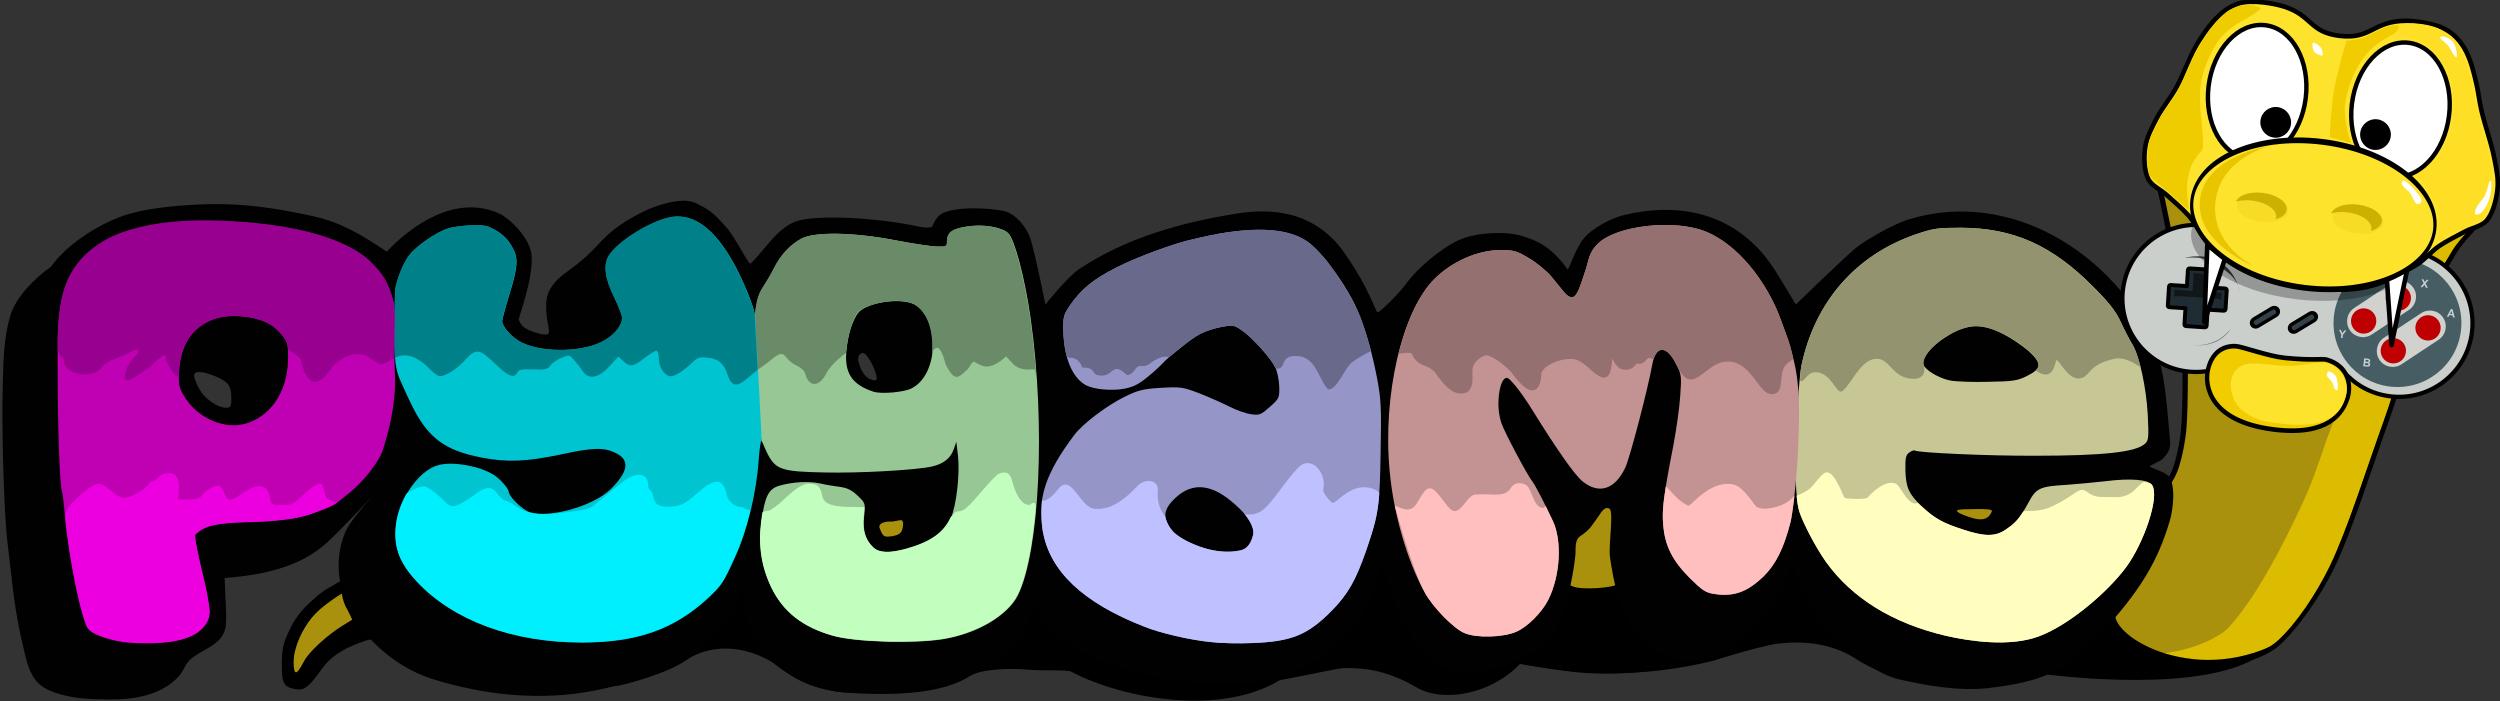 <?xml version="1.0" encoding="UTF-8" standalone="no"?><!DOCTYPE svg PUBLIC "-//W3C//DTD SVG 1.1//EN" "http://www.w3.org/Graphics/SVG/1.1/DTD/svg11.dtd"><svg width="100%" height="100%" viewBox="0 0 1561 438" version="1.1" xmlns="http://www.w3.org/2000/svg" xmlns:xlink="http://www.w3.org/1999/xlink" xml:space="preserve" xmlns:serif="http://www.serif.com/" style="fill-rule:evenodd;clip-rule:evenodd;stroke-linecap:round;stroke-linejoin:round;stroke-miterlimit:1.5;"><rect x="0" y="0" width="1561" height="438" fill="#333333" stroke="none"/>    <g id="Snake-Body" serif:id="Snake Body" transform="matrix(0.989,0.121,-0.121,0.989,25.537,-190.217)">        <g id="Body">            <g id="snakelower" transform="matrix(0.993,-0.122,0.122,0.993,-16.706,176.632)">                <path d="M1374.64,312.799C1375.33,311.045 1378.4,302.333 1380.01,287.953C1381.39,275.615 1381.41,226.919 1380.01,214.301C1377.84,194.69 1364.67,133.42 1364.67,133.42L1564.42,158.262C1564.42,158.262 1553.45,169.496 1549.82,175.64C1544.44,184.735 1535.01,199.562 1529.56,212.509C1522.16,230.101 1514.91,259.8 1506.62,282.608C1496.97,309.174 1484.05,350.309 1472.87,373.323C1464.41,390.746 1450.8,410.305 1439.54,420.694C1430.3,429.215 1416.07,432.354 1404.05,434.239C1392.03,436.125 1367.28,434.495 1297.95,411.627C1275.26,404.144 1156.81,412.65 1129.93,418.384C1104.3,423.852 1086.13,430.116 1085.02,430.391C1000.77,451.179 939.364,423.502 924.353,423.124C899.761,422.504 803.557,447.507 765.029,449.324C715.687,451.651 718.971,448.032 649.382,425.267C611.556,412.893 602.549,401.746 562.958,398.593C505.809,394.042 434.662,422.024 409.303,427.833C375.183,435.65 318.018,437.437 291.594,423.124C272.279,412.661 263.775,396.807 235.342,408.31C223.327,413.171 207.643,427.863 202.851,435.672C198.404,448.214 194.485,448.008 194.155,435.672C193.709,418.995 205.159,400.176 222.197,387.753C229.093,382.58 248.995,375.806 272.201,381.583C290.133,386.046 333.725,385.797 369.216,381.583C399.414,377.997 450.069,362.117 480.603,343.958C524.531,317.833 574.648,323.561 587.686,324.512C609.056,326.072 696.123,357.997 741.14,359.742C788.146,361.564 862.649,334.42 889.042,331.19C945.655,324.261 1029.17,337.055 1082.59,324.424C1131.2,312.928 1211.4,311.918 1256.7,311.354C1312.23,310.661 1359.2,351.86 1374.64,312.799Z" style="fill:rgb(170,145,13);stroke:black;stroke-width:3.33px;"/>            </g>            <g id="highlight" transform="matrix(0.993,-0.122,0.122,0.993,-16.866,176.651)">                <path d="M1510.95,184L1563.21,157.859C1563.21,157.859 1552.24,169.093 1548.6,175.237C1543.23,184.332 1533.8,199.159 1528.35,212.106C1520.95,229.698 1513.7,259.397 1505.41,282.205C1495.76,308.771 1482.84,349.906 1471.66,372.92C1463.19,390.343 1450.82,408.752 1439.56,419.141C1430.32,427.662 1419.55,428.858 1408.81,431.2C1392.47,434.763 1367.76,427.486 1367.76,427.486C1384.14,425.788 1402.45,418.117 1408.96,410.732C1420.21,397.974 1434.94,376.354 1455.94,330.804C1462.99,315.508 1468.48,296.03 1473.5,283.89C1482.98,260.942 1488.29,229.721 1496.15,211.513C1500.48,201.502 1510.95,184 1510.95,184Z" style="fill:rgb(220,188,0);"/>            </g>        </g>        <g id="lettershadow" transform="matrix(0.993,-0.122,0.122,0.993,-16.706,176.632)">            <path d="M1326.42,400.743C1329.05,398.387 1339.3,398.473 1339.3,398.473C1339.3,398.473 1338.79,398.944 1338.57,399.193C1327.4,411.945 1379.47,447.908 1434.6,423.177C1407.38,452.326 1317.48,443.688 1292.2,440.498C1291.96,440.629 1291.83,440.697 1291.83,440.697C1291.83,440.697 1230.6,448.111 1223.79,447.404C1213.91,446.38 1192.42,442.373 1175.18,431.173C1143.99,410.907 1105.59,425.351 1091.53,429.724C1088.36,430.709 1088.19,431.037 1085.66,431.62C1061.03,437.289 1021.27,443.719 988.114,437.551C981.558,436.331 968.589,434.906 964.259,433.952C945.767,453.496 915.478,458.044 899.784,448.801C869.752,431.112 848.938,436.774 822.109,439.998L822.353,439.85C819.972,440.672 817.828,441.415 817.722,441.49C780.915,467.595 716.046,456.211 682.921,438.555C680.867,437.46 664.023,438.076 658.423,437.551C643.019,436.107 626.294,437.159 619.545,441.49C603.473,451.804 575.614,453.876 544.744,451.891C515.287,449.997 504.247,438.176 499.669,435.037C478.426,420.471 455.908,421.571 441.592,431.62C430.38,439.49 403.401,446.943 398.407,447.404C372.45,449.803 335.937,453.769 307.983,447.404C270.921,438.966 245.409,419.075 245.266,418.951C243.945,417.804 242.551,418.5 237.358,420.419C226.61,424.315 219.087,429.42 214.385,435.869C205.653,448.094 202.966,450.244 197.592,449.438C189.8,448.094 188.591,445.945 188.725,433.316C188.859,423.644 189.397,421.091 193.561,412.224C198.129,402.283 204.63,396.647 206.727,394.76C207.102,394.422 207.727,393.832 208.071,393.55C208.694,393.04 211.698,389.923 216.131,387.102L226.296,381.196C226.296,381.196 238.504,374.179 245.266,373.987C287.506,372.785 292.164,421.927 479.738,373.987C538.707,358.916 602.479,384.162 662.147,382.173C728.179,379.972 835.355,367.42 879.244,367.11C895.271,366.997 950.235,364.662 997.359,385.424C1002.86,387.849 1023.42,386.386 1025.24,383.889C1051.54,347.845 1099.07,364.82 1136.62,366.397C1174.73,367.998 1210.64,376.888 1253.94,393.492C1261.92,396.551 1320.2,395.132 1326.42,400.743ZM195.98,431.973C195.642,419.349 204.309,405.104 217.206,395.7C222.426,391.785 226.296,389.506 226.296,389.506C226.296,389.506 226.691,391.788 226.879,392.476C227.837,395.99 228.088,396.372 229.566,399.193C231.044,401.88 232.827,405.87 232.827,405.87C232.827,405.87 229.432,407.925 225.804,410.209C217.878,415.18 205.865,425.612 202.563,431.973C197.921,440.913 196.23,441.311 195.98,431.973Z"/>        </g>    </g>    <g id="Pygame" transform="matrix(1.338,0,0,1.338,-9.911,-17.817)">        <g id="shadow" transform="matrix(0.744,0,0,0.744,-1.878,0.159)">            <path d="M446.083,428.557C430.438,439.977 404.513,447.031 385.555,450.803C351.903,457.5 316.842,453.812 284.266,443.755C247.716,432.472 212.785,391.558 228.887,351.837C231.507,345.376 240.746,334.75 246.128,328.88C248.565,326.295 250.1,324.653 250.1,324.653C250.1,324.653 248.483,326.311 246.128,328.88C239.045,336.391 224.342,351.853 217.49,358.1C200.114,373.944 175.999,378.478 153.392,380.25L154.064,396.64C154.263,401.47 154.678,406.366 153.922,411.14C152.136,422.427 138.526,425.078 131.625,431.528C128.573,434.38 127.439,438.839 124.611,441.915C113.624,453.865 96.498,456.522 81.115,456.424C66.874,456.289 59.754,455.618 51.962,453.603C46.401,452.136 40.315,450.122 36.147,445.824C31.991,441.538 29.818,435.015 28.452,429.42C24.337,412.566 21.857,399.252 19.988,381.997C19.182,374.608 17.839,363.726 17.167,357.815C15.017,341.29 13.405,286.612 14.211,259.743C14.639,244.553 14.578,230.507 18.976,215.615C22.267,204.471 33.585,192.606 44.445,184.989C54.989,170.03 76.974,156.546 93.867,151.741C107.756,147.79 126.516,146.3 140.745,145.801C163.456,145.004 184.623,147.945 208.52,153.207C227.058,157.289 239.278,165.107 255.091,175.509C271.818,157.713 299.746,139.337 326.196,151.9C332.107,154.721 344.306,166.382 345.781,176.852C347.723,190.637 337.579,217.29 337.848,218.096C338.788,220.514 339.605,224.204 350.897,226.992C360.008,229.241 356.116,225.091 355.25,214.275C354.509,205.018 355.838,201.36 358.859,197.006C363.937,189.687 369.162,188.536 380.349,178.386C390.813,168.891 392.987,162.07 415.798,150.513C421.992,147.375 439.298,140.849 448.332,144.837C459.294,149.676 462.5,154.214 467.956,160.176C473.779,166.54 482.097,184.137 483.269,183.019C492.676,174.054 499.472,161.148 511.69,156.566C523.378,152.267 561.397,153.879 588.669,159.791C594.013,160.949 597.004,160.125 597.004,160.125C597.004,160.125 599.104,154.76 601.97,152.536C609.175,146.942 632.466,147.834 642.542,150.118C649.528,151.864 656.595,160.148 658.932,167.851C662.447,179.441 668.202,208.692 668.202,208.692C668.202,208.692 681.904,191.473 689.294,186.525C718.519,166.958 753.049,157.345 787.391,151.759C805.119,148.876 835.741,147.23 856.15,176.852C872.254,200.226 874.356,211.445 876.528,213.617C877.161,214.25 889.37,202.67 894.976,194.989C901.579,185.94 916.135,173.65 926.95,168.523C936.947,163.783 951.535,163.283 959.864,164.224C966.411,164.925 974.159,167.718 979.824,171.01C987.188,175.289 994.552,184.583 995.522,186.525C996.347,188.176 999.704,175.344 1005.41,167.851C1010.97,160.55 1023.74,154.307 1031.19,152.536C1066.29,144.197 1100.45,151.412 1123.02,183.019C1127.25,188.93 1138.89,208.692 1138.89,208.692C1138.89,208.692 1165.01,183.286 1175.53,174.05C1182.12,168.269 1200.67,158.118 1209.12,155.481C1268.43,136.969 1328.89,170.649 1358.63,222.959C1370.14,243.212 1371.18,267.401 1373.26,289.896C1373.97,297.61 1374.55,299.828 1368.76,305.69C1367.38,307.088 1359.91,309.888 1360.87,310.456C1362.22,311.256 1370.29,313.789 1372.51,316.185C1377.62,321.709 1375.37,337.912 1373.56,344.025C1366.05,369.409 1355.27,388.28 1328.64,416.762C1307.42,439.455 1292.49,445.288 1260.26,449.212C1241.18,451.534 1219.01,447.344 1203.47,443.755C1190.04,440.656 1174.92,428.211 1164.71,418.961C1146.36,402.339 1137.05,372.74 1136.62,369.568C1129.29,404.691 1085.91,452.766 1046.77,422.797C1029.03,409.22 1024.03,379.93 1022.32,366.936C1021.29,359.069 1024.91,338.294 1021.92,336.708C1018.94,335.085 1016.75,339.218 1015.52,340.904C1011.09,346.971 1010.19,349.63 1003.78,353.904C1000.12,356.287 1000.9,361.504 1000.69,365.055C1000.47,368.947 996.583,401.33 985.553,416.749C974.076,432.791 936.316,443.153 923.877,438.818C889.7,426.905 879.115,368.234 879.115,368.234C879.115,368.234 874.338,434.496 798.198,445.824C764.23,450.878 712.126,438.156 694.685,428.557C665.478,412.483 663.363,401.821 662.147,393.564C654.259,424.764 640.579,432.86 618.601,442.074C605.841,447.424 568.19,452.324 549.306,452.324C533.997,452.324 519.758,448.365 505.299,439.184C487.91,428.143 478.602,413.658 479.421,382.28C473.465,406.749 461.727,417.136 446.083,428.557ZM565.562,352.038C565.013,351.022 564.605,349.934 564.21,348.849C563.195,346.059 567.178,345.026 569.113,344.883C570.21,344.802 571.318,344.903 572.414,344.8C573.587,344.69 577.111,343.85 577.727,343.941C578.689,344.083 578.957,345.295 578.965,346.065C578.979,347.483 578.663,349.497 578.033,350.788C576.903,353.106 574.15,353.645 571.876,354.053C567.846,354.59 566.771,354.322 565.562,352.038ZM1245.62,341.29C1244.21,340.763 1239.45,338.913 1240.01,337.967C1240.65,336.892 1246.99,337.11 1248.94,337.059C1252.79,336.96 1260.71,336.771 1261.74,337.797C1262.32,338.381 1260.78,340.517 1260.26,341.156C1257.71,344.112 1253.41,344.246 1245.62,341.29ZM157.557,266.729C157.557,259.474 155.408,256.787 146.541,253.294C144.916,252.633 143.25,252.058 141.549,251.628C140.272,251.305 138.957,251.095 137.64,251.044C136.883,251.015 136.099,251.114 135.394,251.392C133.347,252.199 134.549,255.025 134.991,256.279C136.528,260.637 138.949,264.79 142.51,267.804C146.809,271.565 151.78,273.715 155.005,273.446C157.288,273.177 157.691,272.237 157.557,266.729ZM562.408,255.089C562.408,253.842 561.877,251.76 561.42,250.613C559.462,245.696 559.137,245.19 556.195,240.796C555.429,239.651 553.823,238.625 552.452,239.435C550.829,240.394 550.49,242.537 550.894,244.225C551.86,248.253 553.605,252.388 557.048,254.927C557.574,255.314 559.987,256.202 560.632,256.27C561.339,256.345 562.408,255.957 562.408,255.089Z" style="fill:rgb(0,1,0);"/>        </g>        <g id="e">            <path id="e-mid" d="M915.4,310C890.7,304.2 871.7,292.5 859.5,275.5C854.2,268 848.143,255.637 847.1,252.2C843.25,239.518 846.7,190.7 848,184.3C854.2,154.4 873.2,132.4 901.4,122.7C909.7,119.9 911.6,119.6 922.5,119.6C946.9,119.7 965,127.7 984.3,147.2C991.9,154.8 994.8,158.6 997.2,163.8C998.9,167.5 1001.3,172.1 1002.5,174C1005.8,179.4 1009,194 1009.7,207C1010.2,217 1010.1,218.8 1008.6,220.2C1004.6,224.3 989.2,226 957,226C935.5,226.1 902.8,224.6 901.1,223.6C900.7,223.3 899.4,223.7 898.4,224.5C896.8,225.6 896.5,227 896.6,232.7C896.8,240.8 898.2,243.9 904.2,249.6C910,255.1 914,257.4 923.4,260.4C933.6,263.8 938.6,263.8 943.5,260.4C948.3,257.2 950.1,254.9 954,247.9C957.6,241.1 959.3,240.3 971.5,239.6C976.5,239.2 984.7,238.5 989.8,237.9C1001.6,236.4 1009.8,237.1 1011.6,239.5C1015.6,245 1007.61,267.208 999.6,278C990.85,289.783 973.133,304.867 959.1,310.2C945.483,315.375 926.7,312.6 915.4,310ZM953.301,188.795C960.3,185.245 960.401,182.995 954.301,177.295C951.701,174.995 946.501,171.395 942.701,169.395C933.201,164.395 926.301,164.295 918.001,168.995C908.701,174.195 903.101,181.095 905.501,184.395C907.401,186.995 913.201,190.095 917.601,190.895C920.201,191.395 928.201,191.695 935.301,191.495C946.801,191.295 948.901,190.995 953.301,188.795Z" style="fill:rgb(199,198,149);fill-rule:nonzero;"/>            <path id="e-bottom" d="M915.4,310C890.7,304.2 871.7,292.5 859.5,275.5C854.2,268 848.643,256.913 847.099,252.006C846.316,249.515 845.963,246.467 845.849,244.662C845.849,244.662 850.035,243.131 852.171,241.133C854.492,238.961 857.52,234.318 859.421,233.824C863.646,232.725 867.463,245.149 868.323,245.671C869.184,246.193 878.128,246.496 879.014,245.471C883.406,240.386 890.428,236.145 893.431,240.239C895.241,242.707 897.537,247.018 900.157,248.101C901.106,248.493 902.327,248.032 902.327,248.032C902.327,248.032 904.74,250.108 904.913,250.268C910.341,255.292 914.39,257.524 923.4,260.4C933.6,263.8 938.6,263.8 943.5,260.4C947.145,257.97 949.06,256.059 951.478,252.215C952.245,250.997 957.62,253.098 965.253,249.516C976.375,244.298 977.437,240.052 981.251,242.813C985.726,246.054 987.611,245.008 993.844,245.324C1004.38,245.859 1005.31,237.213 1008.93,238.352C1010.13,238.732 1011.15,238.9 1011.6,239.5C1015.6,245 1007.61,267.208 999.6,278C990.85,289.783 973.133,304.867 959.1,310.2C945.483,315.375 926.7,312.6 915.4,310Z" style="fill:rgb(255,254,191);fill-rule:nonzero;"/>            <path id="e-top" d="M1006.3,184.38C1006.56,185.396 1000.28,179.352 993.999,180.776C981.283,183.657 983.188,189.019 978.097,189.873C971.966,190.902 967.482,179.035 966.858,181.812C965.881,186.162 963.835,190.772 957.481,186.227C957.127,185.974 959.509,185.207 958.376,182.235C956.295,176.779 938.186,164.162 927.852,165.608C916.427,167.206 903.439,178.535 905.164,183.785C905.926,186.105 905.637,190.321 900.038,190.094C890.009,189.825 889.385,179.676 882.167,180.827C875.385,181.909 871.592,192.172 867.226,195.781C864.545,197.998 862.159,187.096 854.763,187.009C851.701,186.973 850.448,189.405 849.092,190.668C848.337,191.371 847.4,191.225 847.423,190.806C847.599,187.628 847.793,185.319 848,184.3C854.2,154.4 873.2,132.4 901.4,122.7C909.7,119.9 911.6,119.6 922.5,119.6C946.9,119.7 965,127.7 984.3,147.2C991.9,154.8 994.8,158.6 997.2,163.8C998.9,167.5 1001.3,172.1 1002.5,174C1003.84,176.188 1005.16,179.888 1006.3,184.38Z" style="fill:rgb(148,147,111);fill-rule:nonzero;"/>        </g>        <g id="m">            <path id="m-mid" d="M846,189.4C847.264,199.322 847.132,207.189 846.485,223.235C845.823,239.664 843.607,254.573 843,256.9C839.9,269.1 836.1,276.7 830.4,282.3C822.8,289.6 816.5,291.9 807.4,290.5C803.4,289.9 801.9,288.9 796.1,283.2C787.9,275 784.4,268.1 783.6,258.5C782.9,251.3 783.7,244.8 788.4,220.7C789.7,213.6 791.2,203.5 791.5,198.1C792.2,188.9 792.1,188.1 789.6,183.2C785.1,174.3 780.1,174.3 778.5,183.3C776.4,195 768,227 765.9,231.5C761.1,241.7 753.7,244.1 746.1,238.1C742.3,235.1 734.2,223.5 722.7,205C720.2,200.8 716.4,195.5 714.4,193.1C711.1,189.3 710.6,189 709.2,190.4C707.2,192.4 705.325,202.128 708,210.6C709.2,214.4 720.1,235 722.5,238C723.8,239.6 728.2,248.1 732.1,256.5C736.5,265.9 735.5,282.2 729.9,293.3C726.9,299.2 720.3,305.8 715.1,308.1C709.1,310.8 696.3,311.2 690.7,308.7C685.6,306.5 676.2,296.8 672.4,290C664.1,275.2 657.7,253 655.9,233C652.6,197.5 661.7,158.7 676.7,143.6C685,135.3 697,130 707.8,130C713.8,130 715.3,130.4 720.9,133.8C724.4,135.8 729.1,139.7 731.4,142.4C737.5,149.7 738.575,152 741,152C743.425,152 744.906,146.517 747.035,140.264C748.982,134.546 748.673,131.427 753,127.1C761.5,118.6 788.3,115.5 803,121.2C817.6,126.9 831.9,143.9 838.9,163.7C841.5,171 844.877,180.584 846,189.4Z" style="fill:rgb(195,146,146);fill-rule:nonzero;"/>            <path id="m-bottom2" d="M784.747,240.624C784.97,239.227 789.015,246.383 795.137,249.278C796.446,249.897 803.677,239.162 813.561,239.128C817.19,239.116 819.823,239.677 826.503,249.191C827.796,251.032 832.249,251.375 838.213,249.248C843.048,247.524 844.847,244.272 844.794,244.734C844.057,251.133 843.314,255.697 843,256.9C839.9,269.1 836.1,276.7 830.4,282.3C822.8,289.6 816.5,291.9 807.4,290.5C803.4,289.9 801.9,288.9 796.1,283.2C787.9,275 784.4,268.1 783.6,258.5C783.15,253.872 783.32,249.533 784.747,240.624Z" style="fill:rgb(255,191,191);fill-rule:nonzero;"/>            <path id="m-bottom1" d="M672.4,290C666.334,279.184 658.271,249.256 658.271,249.256C662.429,251.073 664.693,251.869 667.029,250.052C669.744,247.94 671.843,239.75 675.661,241.393C678.732,242.716 682.602,250.331 685.225,251.574C689.194,253.455 692.039,244.353 695.927,244.091C704.321,243.523 709.548,245.795 712.551,240.915C714.756,237.332 719.169,239.268 719.746,239.748C722.402,241.958 722.921,249.45 726.902,250.295C728.356,250.603 728.653,249.306 728.653,249.306C728.653,249.306 730.964,254.053 732.1,256.5C736.5,265.9 735.5,282.2 729.9,293.3C726.9,299.2 720.3,305.8 715.1,308.1C709.1,310.8 696.3,311.2 690.7,308.7C685.6,306.5 676.2,296.8 672.4,290Z" style="fill:rgb(255,191,191);fill-rule:nonzero;"/>            <path id="m-top" d="M844.298,180.688C844.359,180.966 841.662,182.5 840.768,183.543C837.468,187.395 839.789,194.766 836.494,196.652C833.606,198.305 831.293,196.178 830.836,195.771C826.592,191.993 822.374,181.476 813.086,182.034C805.358,182.498 800.722,191.352 795.553,190.302C792.373,189.656 790.05,184.081 789.6,183.2C787.042,178.142 784.793,176.364 782.536,176.673C781.816,176.772 780.123,177.75 779.092,180.869C778.99,181.437 777.228,179.526 776.236,180.688C772.776,184.74 771.742,182.295 771.115,183.105C768.828,186.058 766.691,186.108 764.352,185.654C761.643,185.128 759.828,180.544 759.828,180.544C759.331,185.186 759.057,192.943 752.243,187.914C748.327,185.023 745.465,181.004 740.929,180.841C734.103,180.597 726.77,184.734 726.659,187.963C726.4,195.484 723.064,195.512 722.43,195.489C718.648,195.354 714.293,189.111 712.821,187.219C711.032,184.92 702.674,177.92 699.949,179.305C690.386,184.166 697.318,189.758 692.972,195.58C691.83,197.109 688.043,197.584 685.191,195.83C680.903,193.193 677.354,187.35 677.112,187.093C674.504,184.33 672.556,184.316 670.228,183.052C668.574,182.154 666.941,180.418 666.46,178.651C666.083,177.265 659.974,178.43 659.974,178.43C659.974,178.43 663.822,165.252 666.314,159.702C669.302,153.05 672.802,147.524 676.7,143.6C685,135.3 697,130 707.8,130C713.8,130 715.3,130.4 720.9,133.8C724.4,135.8 729.1,139.7 731.4,142.4C737.5,149.7 738.527,152 741,152C743.473,152 744.902,146.528 747.091,140.104C749.033,134.405 748.787,131.313 753,127.1C761.5,118.6 788.3,115.5 803,121.2C817.6,126.9 831.9,143.9 838.9,163.7C841.5,171 842.201,171.134 844.298,180.688Z" style="fill:rgb(149,112,112);fill-rule:nonzero;"/>        </g>        <g id="a">            <path id="a-mid" d="M572,312.9C562.5,311.9 549,308.8 541.5,305.8C512.8,294.6 497.2,279.9 494,260.9C491.4,245.8 495.4,234 508.9,216.1C512.8,211 524,202.5 532.2,198.5C538.5,195.4 540.8,194.8 549.2,194.3C558.5,193.8 559.3,193.9 567.2,196.9C571.8,198.7 578,201.5 581.2,203.1C584.3,204.7 588.8,206.3 591.2,206.6C595.2,207.2 595.8,206.9 600,203.2C604.3,199.4 604.5,199 604.4,193.8C604.3,190.8 603.5,186.8 602.6,184.9C600.5,180.5 592,171 587.1,167.6C583.4,165 582.9,164.9 577.4,165.9C574.2,166.5 569.8,167.9 567.6,169.1C562.9,171.5 556.683,177 553,180C550.331,182.174 549.6,183.6 545.5,187.1C539.2,192.5 537,193.7 532.2,194.7C526.4,195.8 518,195.1 514.2,193.1C507.6,189.5 503.7,179.8 503.6,166.5C503.5,161.3 503.9,159.9 506.8,155.7C512.1,148.1 517.8,143.5 528.5,138.1C539,132.8 554.474,127.387 561.5,125.6C564.109,124.936 570.804,123.32 575.5,122.5C598.337,118.514 611.4,121 618.9,127.1C621.2,129 624.9,132.9 627.1,135.8C631.9,142.1 637.536,150.262 641,158.4C644.817,167.367 647.7,177.8 650,189.6C651.9,199.5 652.1,203.5 651.7,224.1C651.3,249.4 650.8,253.2 645,270.1C640,284.4 636.4,290.7 628.6,298.6C617.5,309.7 610.1,312.7 592,313.4C585.7,313.7 576.7,313.5 572,312.9ZM567.755,268.525C575.51,271.324 583.351,271.527 587.899,269.579C589.479,268.902 591.164,266.937 592.223,262.913C592.426,262.143 592.324,261.514 592.304,261.321C591.937,257.712 589.139,253.47 583.808,248.755C573.008,239.055 564.01,238.19 556.01,245.59C552.448,248.878 551.036,251.637 551.243,254.279C551.338,255.493 551.882,256.923 552.534,258.094C555.464,263.356 560.298,265.833 567.755,268.525Z" style="fill:rgb(149,150,199);fill-rule:nonzero;"/>            <path id="a-bottom" d="M572,312.9C562.5,311.9 549,308.8 541.5,305.8C512.8,294.6 497.2,279.9 494,260.9C493.141,255.911 493.689,246.675 493.689,246.675C493.689,246.675 495.325,248.94 501.408,241.381C507.478,233.836 511.537,250.643 518.47,250.784C521.065,250.837 527.583,251.483 537.818,240.495C542.151,235.843 548.148,237.689 547.719,242.085C546.95,249.973 551.183,254.274 551.183,254.274C551.183,254.274 552.168,259.697 556.275,262.709C562.736,267.447 574.753,272.527 586.355,270.15C590.226,269.358 591.729,265.248 592.219,262.694C592.99,258.683 588.269,253.301 588.269,253.301C588.269,253.301 592.037,254.075 595.453,252.172C600.519,249.35 606.347,238.613 613.392,231.394C619.074,225.574 626.73,233.703 624.93,241.849C624.609,243.299 628.333,247.824 629.436,248.001C630.592,248.186 635.198,242.505 640.86,241.09C646.792,239.608 651.128,242.736 651.084,243.37C650.393,253.336 648.886,258.778 645,270.1C640,284.4 636.4,290.7 628.6,298.6C617.5,309.7 610.1,312.7 592,313.4C585.7,313.7 576.7,313.5 572,312.9Z" style="fill:rgb(191,192,255);fill-rule:nonzero;"/>            <path id="a-top" d="M637.883,182.841C634.645,185.825 631.737,194.187 627.82,195.049C626.517,195.336 624.555,191.126 624.14,190.372C621.597,185.752 619.167,178.445 610.353,179.547C606.464,180.033 606.531,183.603 605.469,184.566C603.802,186.08 602.681,185.07 602.6,184.9C600.5,180.5 592,171 587.1,167.6C583.4,165 582.9,164.9 577.4,165.9C574.2,166.5 569.8,167.9 567.6,169.1C562.9,171.5 553,180 553,180C553,180 550.082,178.457 544.517,182.659C541.055,185.274 540.297,183.433 538.473,184.352C537.187,185 536.27,187.865 533.861,188.367C532.748,188.578 531.188,185.674 528.794,185.518C525.876,185.329 525.618,189.352 520.037,188.501C517.69,188.143 518.08,186.225 516.053,185.355C514.322,184.612 512.432,184.995 512.353,184.722C511.192,180.698 507.871,180.143 506.508,180.332C506.226,180.371 505.231,179.721 505.143,179.383C504.168,175.637 503.636,171.303 503.6,166.5C503.5,161.3 503.9,159.9 506.8,155.7C512.1,148.1 517.8,143.5 528.5,138.1C539,132.8 554.807,127.289 561.5,125.6C563.668,125.053 572.782,122.993 575.5,122.5C598.309,118.36 611.4,121 618.9,127.1C621.2,129 624.9,132.9 627.1,135.8C634.648,145.749 637.642,151.509 641,158.4C643.885,164.321 647.246,177.147 647.246,177.147C647.246,177.147 640.676,180.268 637.883,182.841Z" style="fill:rgb(104,105,139);fill-rule:nonzero;"/>        </g>        <g id="g">            <path id="g-mid" d="M362.735,219.125C362.435,219.125 360.2,185.6 360.2,185.6L359.8,174.1C359.2,159.7 360.2,152.2 363.6,147.3C365,145.2 367.3,141.3 368.7,138.5C371.8,132.3 376.3,127.5 381.5,124.7C387.7,121.4 405.8,121.7 425.5,125.5C433.8,127.1 442.5,128.4 445,128.4C449.2,128.5 449.5,128.3 449.5,125.8C449.5,121.8 452,120 459.1,119C466.5,117.9 474.8,119.3 477.9,122.1C480.9,125 485.7,142.9 488.4,162C495.4,211.7 492.6,270.8 482.4,291.2C477.5,300.8 463.1,309.2 447,311.7C433.2,313.8 406.2,313 396,310C382,306 373,298.9 367.5,287.6C362.8,277.8 361.3,267.8 362.8,256.5C364.3,244.8 366.1,241.3 371.4,239.9C377.3,238.2 384.8,237.8 390,238.9C392.5,239.5 396.6,240.2 399.2,240.5C402.8,241 404.9,242 407.6,244.6C411.2,248 411.3,248.1 410.7,254.1C409.9,260.8 411.3,265.3 415.1,268.9C417.9,271.5 422.9,271.6 430.8,269.4C442,266.2 448,261.9 451.2,254.9C453.7,249.2 455.4,234.6 454.5,226.3L453.7,219.5L452.5,222.9C451.1,227.1 447.7,229.8 442.4,231C434.9,232.7 408.3,234.2 392,233.8C371.8,233.4 369.2,232.5 365.2,224.3C363.8,221.4 363.135,219.125 362.735,219.125ZM432.9,194.5C444.8,188.4 446.3,164.7 435.4,156.1C430.1,151.9 412.4,153.9 408,159.2C405.3,162.5 403.1,169.4 402.4,177C401.4,187.4 405,192.8 415,196.1C418.6,197.3 429.4,196.4 432.9,194.5Z" style="fill:rgb(151,199,149);fill-rule:nonzero;"/>            <g id="g-bottom" transform="matrix(0.744,0,0,0.744,-1.878,0.159)">                <path d="M609.747,341.481C610.964,339.109 612.162,338.335 614.329,338.335C616.882,338.335 619.972,335.648 627.226,327.05C632.466,320.87 637.705,315.362 638.78,314.959C643.885,312.944 645.9,314.153 647.512,319.929C649.796,328.662 653.692,334.304 657.588,334.304C657.94,334.304 658.254,334.312 658.534,334.337C661.058,332.218 662.512,332.31 662.068,337.295C659.974,360.757 656.083,380.036 650.602,390.998C644.02,403.895 624.674,415.18 603.044,418.539C595.549,419.679 585.155,420.183 574.525,420.112C573.01,420.17 571.74,420.186 570.802,420.151C570.26,420.122 569.506,420.075 568.595,420.013C554.913,419.65 541.662,418.353 534.529,416.255C515.72,410.881 503.629,401.342 496.24,386.161C489.926,372.996 487.911,359.561 489.926,344.38C490.165,342.517 490.409,340.809 490.667,339.241C490.838,338.201 494.815,338.215 495.63,337.7C497.22,336.696 500.045,334.743 502.42,332.558C512.227,323.288 516.526,320.601 521.228,321.139C525.662,321.542 527.14,323.154 528.349,329.199C529.289,333.633 534.663,335.648 545.948,335.648L554.648,335.784C554.648,335.784 554.637,336.793 554.562,337.938C554.479,339.198 554.33,340.628 554.277,341.156C553.202,350.157 555.083,356.203 560.188,361.039C563.95,364.532 570.667,364.666 581.281,361.711C596.327,357.412 604.388,351.635 608.687,342.231C608.909,341.723 609.267,341.493 609.747,341.481Z" style="fill:rgb(194,255,191);fill-rule:nonzero;"/>            </g>            <g id="g-top" transform="matrix(0.744,0,0,0.744,-1.878,0.159)">                <path d="M597.026,239.487C597.026,239.487 599.523,218.469 587.545,209.654C577.717,202.272 553.891,209.173 550.595,213.602C544.101,222.331 543.471,238.365 542.995,239.078C542.995,239.078 533.934,245.775 530.978,251.552C526.411,260.687 519.708,260.952 517.424,251.682C517.021,249.936 513.839,247.652 511.153,246.443C508.734,245.368 506.113,242.49 505.172,241.281C502.62,238.191 500.539,239.726 493.15,245.771L486.633,250.382L486.433,249.13L485.896,233.68C485.09,214.334 486.433,204.259 491.001,197.676C492.882,194.854 495.972,189.615 497.852,185.853C502.017,177.524 508.063,171.075 515.049,167.314C523.378,162.88 547.694,163.283 574.16,168.389C585.311,170.538 596.999,172.285 600.357,172.285C606,172.419 606.403,172.15 606.403,168.792C606.403,163.418 609.762,161 619.3,159.656C629.242,158.178 640.392,160.059 644.557,163.821C648.587,167.717 655.036,191.765 658.663,217.424C660.426,229.944 661.727,242.907 662.585,255.887C662.213,251.632 661.729,249.145 661.138,249.234C655.227,249.905 650.871,249.264 647.378,245.368L643.482,241.203C643.482,241.203 638.306,246.676 632.261,247.563C628.637,248.095 623.33,244.428 623.33,244.428C621.229,245.461 620.758,248.18 619.07,249.671C613.521,254.573 611.508,257.594 605.597,246.309C602.416,232.726 598.706,234.687 597.026,239.487" style="fill:rgb(106,139,104);fill-rule:nonzero;"/>            </g>        </g>        <g id="y">            <g id="y-mid" transform="matrix(1,0,0,1,0.799,0.199)">                <path d="M193.432,190.684C193.268,190.41 191.29,186.27 190.965,180.068C190.35,168.365 191,150.35 191,149.5C191,146 193.8,138.1 196.8,133.4C199.6,128.8 210.1,121.4 216.2,119.6C218.2,119 230.6,117.1 235,119.1C240.6,121.6 243.6,124.4 246.2,129.4C248.6,134.1 248.2,138.2 243.9,152C242.3,157.2 241,162.2 241,163.1C241,165.6 245.7,170.8 249.9,172.9C260.2,178.1 279.9,177.5 289.1,171.8C294,168.9 297,164.8 297,161.4C297,160.4 295.4,156.3 293.5,152.3C288.9,143.1 288.1,136.7 290.9,132.3C295.3,125.3 311.8,115.4 320.8,114.3C330.4,113.2 339.3,119.5 347.6,133.5C352.1,140.9 359.044,156.7 359.044,161.4C359.144,164.9 362.322,218.917 361.922,218.917C361.622,218.917 361,222.7 360.7,227.3C359.7,242.8 355.4,260.6 349.7,273C344.2,285.2 343.5,286.2 336.9,292.4C321.2,306.9 303.8,313 278.2,313C245.9,313 218.3,302.8 201.3,284.7C193.4,276.2 190.6,269.3 191.3,259.7C192.2,246.7 201.8,232.5 211.4,230.1C218.2,228.4 230.5,230.6 237,234.7C239.9,236.5 243.9,241 244,242.5C244,244.8 250.3,250.9 253.7,252.1C263,255.1 283.5,249.3 291.6,241.4C299.8,233.3 300.6,227.9 294.3,224.7C288.6,221.8 283.7,221.9 268.8,225.1C252.3,228.6 243.2,229 231.1,226.6C214,223.3 206.1,217.3 198.5,201.7C196,196.6 193.553,190.886 193.432,190.684Z" style="fill:rgb(0,196,208);fill-rule:nonzero;"/>            </g>            <g id="y-bottom" transform="matrix(0.744,0,0,0.744,-1.878,0.159)">                <path d="M267.39,327.472C267.46,327.35 275.371,321.969 279.139,322.885C281.02,323.288 285.453,326.512 288.946,329.871C294.723,335.648 295.395,335.917 299.291,334.573C301.575,333.767 306.277,330.946 309.635,328.393C317.293,322.482 320.786,322.348 324.682,327.587C326.428,329.871 328.444,331.617 329.25,331.617C330.19,331.617 333.146,333.23 335.967,335.11C342.819,339.947 350.342,341.156 363.239,339.544C380.972,337.394 382.585,336.991 385.943,333.901C387.824,332.289 391.183,329.468 393.467,327.587C395.885,325.706 400.184,322.213 403.139,319.929C411.066,313.347 418.992,314.287 418.992,321.676C418.992,323.288 419.529,324.9 420.335,325.169C421.007,325.438 421.813,326.915 422.082,328.528C422.888,333.901 425.709,335.782 432.292,335.513C439.681,335.11 441.831,334.036 450.429,326.512C461.042,317.243 466.147,317.646 468.297,327.99C469.103,332.021 473.267,335.648 477.163,335.648C478.234,335.648 479.515,336.385 480.074,337.3C481.612,336.679 483.084,337.986 483.014,338.272C480.464,348.718 477.159,358.64 473.401,366.815C466.012,383.205 465.072,384.548 456.205,392.878C435.113,412.358 411.737,420.553 377.344,420.553C333.951,420.553 296.872,406.849 274.033,382.533C263.42,371.114 259.658,361.844 260.599,348.947C261.104,341.645 263.653,334.061 267.39,327.472Z" style="fill:rgb(0,239,254);fill-rule:nonzero;"/>            </g>            <g id="y-top" transform="matrix(0.744,0,0,0.744,-1.878,0.159)">                <path d="M260.323,244.206C260.248,243.485 260.189,242.737 260.148,241.966C259.322,226.242 260.196,202.04 260.196,200.899C260.196,196.197 263.957,185.584 267.988,179.269C271.749,173.089 285.856,163.148 294.051,160.73C296.738,159.924 313.396,157.371 319.308,160.058C326.831,163.417 330.861,167.178 334.354,173.896C337.578,180.21 337.041,185.718 331.264,204.257C329.115,211.243 327.368,217.961 327.368,219.17C327.368,222.528 333.682,229.514 339.325,232.336C353.162,239.321 379.628,238.515 391.988,230.858C398.571,226.962 402.601,221.454 402.601,216.886C402.601,215.542 400.452,210.034 397.899,204.661C391.719,192.301 390.645,183.703 394.406,177.792C400.317,168.387 422.484,155.087 434.575,153.609C447.472,152.132 459.429,160.595 470.58,179.404C476.625,189.345 485.954,210.572 485.954,216.886C486.019,219.14 487.72,249.612 487.72,249.612C487.72,249.612 479.04,257.13 476.697,258.235C472.665,260.135 470.559,257.798 468.968,253.026C466.55,245.637 463.326,242.816 456.34,242.01C451.235,241.472 450.026,241.875 446.533,245.234C441.562,250.07 435.919,253.698 433.233,253.698C429.471,253.698 425.709,248.055 425.709,242.681C425.709,239.86 425.038,237.576 424.231,237.576C423.56,237.576 420.067,239.726 416.708,242.278C409.588,247.786 407.573,248.055 403.408,244.159L400.318,241.338L394.676,247.518C388.093,254.772 381.913,255.981 378.151,250.742C377.076,248.995 374.658,245.906 372.912,243.89C369.687,240.129 369.687,240.129 364.582,242.144C361.761,243.353 358.537,245.502 357.596,247.115C355.984,249.398 354.372,249.667 346.849,249.398C339.863,249.13 337.848,249.533 336.907,251.414C334.623,255.31 331.534,253.966 322.667,245.502C312.86,236.098 310.979,235.964 303.456,244.293C298.753,249.398 291.768,253.698 288.275,253.698C287.334,253.698 284.647,251.682 282.229,249.398C275.915,242.681 269.601,239.726 263.958,240.8C261.567,241.256 260.148,242.144 260.148,242.144C260.148,242.144 260.311,243.823 260.323,244.206Z" style="fill:rgb(0,129,138);fill-rule:nonzero;"/>            </g>        </g>        <g id="P">            <g id="p-mid" transform="matrix(1,0,0,1,-0.159,-0.379)">                <path d="M66,313.1C57.5,312 51.3,310 49.1,307.5C45.5,303.4 39.5,274.1 37.5,250.5C37.1,246.7 36.7,243.3 36.5,243C35.5,241.4 34.5,213.7 34.5,189.5C34.5,161.3 32.65,141.124 56.083,126.221C65.592,120.172 87.72,114.795 121.454,117.51C157.729,120.43 174.2,129.4 180.7,136.1C186.7,142.3 187.872,144.144 191.065,153.822C192.281,157.507 191.415,172.976 191.6,180.036C191.764,186.27 192.27,192.5 191.6,198.7C190.817,205.95 189.8,212.2 186.3,223.5C184.6,228.9 177.4,238.3 170.6,243.7C168.3,245.5 166,247.4 165.4,247.9C162.9,249.9 154.5,253.2 147.2,255C142.2,256.2 130.855,257.29 123.466,257.363C116.361,257.434 107.076,258.199 103.11,259.676C101.328,260.339 99.971,261.085 98.731,263.093C98.358,263.699 99.022,267.22 99.317,268.614C100.214,272.851 100.587,275.152 101.389,278.383C102.902,284.481 106.707,299.147 104.51,303.459C100.548,311.236 90.6,313.1 82.3,313.5C76.9,313.7 69.6,313.5 66,313.1ZM123.7,210.9C135.1,206.7 142,195.2 142,180.5C142,173.8 141.8,173.1 138.5,169.3C134.3,164.4 128.8,162 119.9,161.3C103,159.9 92.2,169.4 91.2,186.7C90.8,193.1 91.1,194.5 93.4,198.4C99.7,209.2 113.3,214.8 123.7,210.9Z" style="fill:rgb(191,0,179);fill-rule:nonzero;"/>            </g>            <path id="p-bottom" d="M98.4,309.2C91.07,313.505 79.043,314.066 67.094,313.199C61.497,312.793 49.5,309.727 47.8,305.527C45.1,298.927 40.781,279.135 38.381,260.035C37.381,252.635 38.2,251.6 39.8,249.5C43.3,245.1 51.1,239 53.3,239C54.6,239 57,240.3 58.8,242C63.6,246.4 66,246.6 71.5,243.4C74.1,241.9 76.4,240.1 76.7,239.4C77,238.6 77.8,238 78.5,238C79.1,238 80.5,237.1 81.5,236C83.9,233.3 88.6,233.4 90,236.1C90.7,237.2 91,240 90.8,242.3L90.5,246.5L95.4,246.4C99,246.4 100.6,245.9 101.9,244.3C103.7,242 107.1,240 109.4,240C110.2,240 111.4,241.6 112.1,243.5C113.6,247.6 114.7,247.5 121.5,242.9C128.1,238.5 132.3,239.4 133.4,245.5C134.1,248.9 134.2,249 139,249C143.5,249 144.3,248.6 148.5,244.6C152.9,240.3 156.6,238.2 157.7,239.4C158,239.7 158.5,241.4 158.9,243.2C159.4,245.5 160.2,246.6 162,247L164.683,247.897C164.683,247.897 163.185,248.928 161.377,249.743C158.626,250.983 155.11,252.213 154.7,252.4C149,255 137.7,256.7 124.4,256.9C107.4,257.2 102.3,259.117 98.5,262.9C98.212,264.732 99.6,271.5 101.6,279.6C103.6,287.8 105.2,296.2 105.3,298.2C105.5,302.4 102.9,306.6 98.4,309.2Z" style="fill:rgb(237,0,223);fill-rule:nonzero;"/>            <g id="p-top" transform="matrix(0.744,0,0,0.744,-0.61,-0.116)">                <path d="M49.619,242.099C47.214,240.103 46.19,237.641 47.458,220.097C47.854,214.616 48.739,207.932 50.114,202.532C58.737,168.674 94.056,153.306 155.334,156.748C219.585,160.358 250.468,177.263 257.292,206.299C258.589,211.816 258.238,216.423 258.252,221.969C258.255,223.054 257.895,227.086 257.918,233.93C257.931,237.542 258.025,242.243 258.055,242.732C257.078,243.011 251.337,246.879 249.916,246.583C248.495,246.287 245.572,244.647 243.422,242.938C236.122,237.137 224.486,240.586 217.454,250.635C209.612,261.843 202.655,259.252 199.584,243.98C199.011,241.13 191.289,238.099 191.289,236.256C191.289,229.648 182.534,222.56 180.114,221.335C172.905,217.689 163.343,215.524 153.974,216.339C139.038,217.636 122.995,228.356 122.995,252.627C122.995,259.04 113.957,244.373 114.718,242.25C115.654,239.641 111.922,241.155 108.287,244.859C103.361,249.878 92.087,257.247 90.353,256.582C87.407,255.451 90.007,247.061 94.723,242.48C99.323,238.014 98.077,235.576 92.823,238.761C90.995,239.869 86.674,241.791 83.219,243.033C78.693,244.66 76.129,246.311 74.044,248.944C68.344,256.141 51,252.863 51,244.588C51,243.849 50.379,242.729 49.619,242.099Z" style="fill:rgb(152,0,143);fill-rule:nonzero;"/>            </g>        </g>    </g>    <g id="Controller" transform="matrix(0.989,0.121,-0.121,0.989,-4.706,-180.633)">        <g id="Body1" serif:id="Body" transform="matrix(1,0,0,1,0.03,0.002)">            <path d="M1543.54,151.836C1568.96,151.841 1589.6,172.491 1589.6,197.922C1589.59,223.352 1568.94,243.995 1543.52,243.99C1531.63,243.988 1520.8,239.476 1512.62,232.076C1512.58,232.039 1512.5,231.964 1512.5,231.964L1446.37,231.924C1446.37,231.924 1446.26,232.023 1446.21,232.072C1438.03,239.464 1427.2,243.967 1415.32,243.965C1389.89,243.96 1369.25,223.31 1369.26,197.879C1369.26,172.448 1389.91,151.806 1415.34,151.811C1428.76,151.814 1531.15,151.834 1543.54,151.836Z" style="fill:rgb(203,207,204);stroke:black;stroke-width:2.65px;"/>        </g>        <g id="Panel-Right" serif:id="Panel Right">            <g id="Panel-Back" serif:id="Panel Back">                <g id="panelright" transform="matrix(1.252,6.94183e-05,-6.94266e-05,1.252,702.158,-210.326)">                    <path d="M671.126,294.011C688.787,293.917 703.201,308.18 703.295,325.841C703.388,343.502 689.126,357.916 671.465,358.01C653.804,358.104 639.389,343.841 639.296,326.18C639.202,308.519 653.465,294.104 671.126,294.011Z" style="fill:rgb(70,93,99);"/>                </g>                <g id="X" transform="matrix(0.715,3.96568e-05,-3.96615e-05,0.715,1073.74,-61.49)">                    <path d="M671.925,328.927L674.297,325.264L672.113,321.931L673.764,321.922L675.178,324.162L676.541,321.907L678.177,321.899L676.019,325.308L678.429,328.893L676.726,328.902L675.162,326.491L673.619,328.918L671.925,328.927Z" style="fill:rgb(200,208,210);fill-rule:nonzero;"/>                </g>                <g id="Y" transform="matrix(0.715,3.96568e-05,-3.96615e-05,0.715,1026.13,-24.017)">                    <path d="M674.752,329.265L674.736,326.321L672.153,322.284L673.808,322.275L675.469,325.034L677.067,322.258L678.694,322.249L676.144,326.323L676.16,329.258L674.752,329.265Z" style="fill:rgb(200,208,210);fill-rule:nonzero;"/>                </g>                <g id="B" transform="matrix(0.715,3.96568e-05,-3.96615e-05,0.715,1043.41,-8.07)">                    <path d="M673,322.152L675.797,322.137C676.35,322.134 676.763,322.155 677.035,322.2C677.307,322.244 677.551,322.339 677.767,322.484C677.982,322.63 678.162,322.823 678.307,323.066C678.451,323.309 678.524,323.581 678.526,323.883C678.528,324.211 678.441,324.512 678.266,324.786C678.091,325.061 677.852,325.267 677.551,325.406C677.978,325.528 678.307,325.737 678.537,326.035C678.768,326.333 678.884,326.684 678.886,327.088C678.888,327.406 678.816,327.716 678.669,328.017C678.523,328.319 678.322,328.56 678.067,328.741C677.812,328.922 677.497,329.034 677.122,329.078C676.887,329.104 676.319,329.123 675.419,329.134L673.038,329.147L673,322.152ZM674.419,323.309L674.428,324.926L675.353,324.921C675.904,324.918 676.246,324.908 676.379,324.892C676.621,324.862 676.81,324.777 676.948,324.638C677.086,324.499 677.154,324.317 677.153,324.091C677.151,323.875 677.091,323.699 676.971,323.565C676.851,323.43 676.673,323.349 676.438,323.322C676.298,323.307 675.895,323.301 675.23,323.304L674.419,323.309ZM674.434,326.09L674.444,327.961L675.751,327.954C676.26,327.951 676.583,327.935 676.72,327.906C676.929,327.867 677.1,327.773 677.231,327.624C677.362,327.475 677.427,327.277 677.426,327.029C677.425,326.819 677.373,326.641 677.27,326.495C677.168,326.349 677.02,326.244 676.827,326.178C676.634,326.112 676.217,326.081 675.574,326.084L674.434,326.09Z" style="fill:rgb(200,208,210);fill-rule:nonzero;"/>                </g>                <g id="A" transform="matrix(0.715,3.96568e-05,-3.96615e-05,0.715,1092.32,-44.99)">                    <path d="M679.066,328.752L677.53,328.76L676.911,327.174L674.115,327.189L673.546,328.781L672.047,328.789L674.735,321.78L676.228,321.772L679.066,328.752ZM676.451,325.998L675.474,323.408L674.543,326.008L676.451,325.998Z" style="fill:rgb(200,208,210);fill-rule:nonzero;"/>                </g>            </g>            <g id="Red-Buttons2" serif:id="Red Buttons2">                <g id="redbuttonframe2" transform="matrix(0.756,0.897,-0.581,0.49,1174.3,-621.108)">                    <path d="M733.575,310.063C733.55,302.823 729.721,296.977 725.03,297.015C720.339,297.054 716.55,302.962 716.575,310.202L716.701,346.967C716.726,354.207 720.555,360.053 725.246,360.015C729.937,359.976 733.726,354.068 733.701,346.828L733.575,310.063Z" style="fill:rgb(209,209,205);"/>                </g>                <g id="redbutton4" transform="matrix(0.645,0.766,-0.766,0.646,1362.13,-554.928)">                    <path d="M678.152,355.215C682.525,355.192 686.093,358.723 686.116,363.096C686.14,367.468 682.609,371.036 678.236,371.06C673.864,371.083 670.295,367.552 670.272,363.179C670.249,358.807 673.78,355.239 678.152,355.215Z" style="fill:rgb(190,0,3);"/>                </g>                <g id="redbutton3" transform="matrix(0.645,0.766,-0.766,0.646,1382.04,-571.712)">                    <path d="M678.015,355.216C682.387,355.193 685.955,358.724 685.979,363.096C686.002,367.468 682.471,371.037 678.099,371.06C673.726,371.083 670.158,367.552 670.135,363.18C670.111,358.808 673.642,355.239 678.015,355.216Z" style="fill:rgb(190,0,3);"/>                </g>            </g>            <g id="Red-Buttons1" serif:id="Red Buttons1">                <g id="reduttonframe1" transform="matrix(0.756,0.897,-0.581,0.49,1194.96,-604.73)">                    <path d="M733.551,309.883C733.526,302.643 729.697,296.797 725.006,296.836C720.315,296.874 716.526,302.782 716.551,310.022L716.677,346.788C716.702,354.027 720.531,359.873 725.222,359.835C729.913,359.796 733.702,353.888 733.677,346.649L733.551,309.883Z" style="fill:rgb(209,209,205);"/>                </g>                <g id="redbutton2" transform="matrix(0.645,0.766,-0.766,0.646,1382.78,-538.55)">                    <path d="M678.124,355.079C682.497,355.056 686.065,358.587 686.088,362.959C686.111,367.331 682.581,370.9 678.208,370.923C673.836,370.946 670.267,367.415 670.244,363.043C670.221,358.671 673.752,355.102 678.124,355.079Z" style="fill:rgb(190,0,3);"/>                </g>                <g id="redbutton1" transform="matrix(0.645,0.766,-0.766,0.646,1402.7,-555.334)">                    <path d="M677.987,355.079C682.359,355.056 685.927,358.587 685.951,362.959C685.974,367.332 682.443,370.9 678.07,370.923C673.698,370.946 670.13,367.416 670.106,363.043C670.083,358.671 673.614,355.102 677.987,355.079Z" style="fill:rgb(190,0,3);"/>                </g>            </g>        </g>        <g id="Panel-Mid" serif:id="Panel Mid">            <g id="Middle-Buttons" serif:id="Middle Buttons">                <g id="button2" transform="matrix(0.763,-0.597,0.502,0.641,826.704,315.3)">                    <path d="M594.538,371.767C594.539,369.996 593.331,368.556 591.842,368.555L578.238,368.54C576.749,368.539 575.539,369.976 575.538,371.747C575.536,373.518 576.744,374.957 578.233,374.959L591.837,374.973C593.326,374.974 594.536,373.538 594.538,371.767Z" style="fill:rgb(51,66,73);stroke:black;stroke-width:2.64px;"/>                </g>                <g id="button1" transform="matrix(0.763,-0.597,0.502,0.642,850.741,312.34)">                    <path d="M592.669,374.588C592.669,372.816 591.461,371.378 589.971,371.378L576.368,371.376C574.878,371.376 573.669,372.814 573.669,374.585C573.669,376.356 574.878,377.794 576.367,377.795L589.971,377.796C591.46,377.796 592.669,376.359 592.669,374.588Z" style="fill:rgb(50,65,72);stroke:black;stroke-width:2.64px;"/>                </g>            </g>            <g id="infobox" transform="matrix(0.427,0.052,-0.052,0.427,1387.96,78)">                <path d="M292.484,163.35C291.66,156.627 285.532,151.838 278.809,152.662L176.592,165.191C169.869,166.015 165.08,172.142 165.904,178.865L168.891,203.228C169.716,209.951 175.843,214.741 182.566,213.917L284.783,201.388C291.506,200.564 296.295,194.436 295.471,187.713L292.484,163.35Z" style="fill:rgb(100,100,100);"/>            </g>        </g>        <g id="Panel-Left" serif:id="Panel Left">            <g id="Direction-Button" serif:id="Direction Button">                <g id="directionbutton" transform="matrix(0.998,-0.058,0.058,0.998,-9.031,82.109)">                    <path d="M1409.57,204.851L1409.57,212.522C1409.57,216.449 1409.13,216.008 1413.06,216.009L1420.03,216.01C1423.95,216.01 1423.51,216.451 1423.51,212.524L1423.52,204.854L1431.18,204.855C1435.11,204.855 1434.67,205.296 1434.67,201.369L1434.67,194.396C1434.67,190.468 1435.11,190.91 1431.19,190.909L1423.52,190.908L1423.52,183.238C1423.52,179.31 1423.96,179.751 1420.03,179.751L1413.06,179.75C1409.13,179.749 1409.58,179.308 1409.57,183.236L1409.57,190.906L1401.9,190.905C1397.98,190.904 1398.42,190.463 1398.42,194.39L1398.42,201.363C1398.41,205.291 1397.97,204.85 1401.9,204.85L1409.57,204.851Z" style="fill:rgb(32,44,51);stroke:black;stroke-width:2.47px;"/>                </g>                <g id="shadow1" transform="matrix(0.998,-0.058,0.058,0.998,-8.596,82.086)">                    <path d="M1404.38,197.522L1428.35,197.526C1429.56,197.526 1431.18,198.212 1431.18,198.212C1431.18,198.212 1431.2,197.683 1431.2,197.375L1431.2,196.227C1431.2,192.861 1431.92,193.758 1428.35,193.757L1420.24,193.772L1420.24,185.044C1420.24,181.678 1420.97,182.575 1417.39,182.574L1415.79,182.599C1412.21,182.599 1412.93,181.702 1412.93,185.068L1412.93,193.796L1404.38,193.754C1400.81,193.753 1401.53,192.856 1401.53,196.223L1401.53,197.371C1401.53,197.714 1401.52,198.076 1401.52,198.076C1401.52,198.076 1403.2,197.522 1404.38,197.522Z" style="fill:rgb(17,22,24);"/>                </g>            </g>            <g id="shadow2" transform="matrix(1,0,0,1,0.03,0.002)">                <path d="M1416.31,227.099C1416.96,227.133 1423.74,227.37 1431.27,222.565C1435.87,219.629 1439.4,213.952 1439.4,213.952C1439.4,213.952 1437.11,219.468 1431.59,223.028C1424.74,227.454 1417.01,227.137 1416.31,227.099C1416.28,227.097 1416.26,227.096 1416.26,227.096C1416.26,227.096 1416.28,227.097 1416.31,227.099Z" style="fill:rgb(128,128,128);"/>            </g>            <g id="shadow11" serif:id="shadow1" transform="matrix(1,0,0,1,0.03,0.002)">                <path d="M1440.8,187.23C1440.26,186.136 1439.52,184.911 1438.53,183.776C1435.8,180.65 1431.2,177.888 1427.12,176.064C1423.77,174.562 1420.01,172.858 1415.45,172.492C1411.33,172.162 1405.21,173.498 1405.21,173.498C1405.21,173.498 1417.69,168.118 1428.8,174.116C1435.62,177.8 1439.15,183.588 1440.8,187.23C1441.71,189.099 1442.04,190.584 1442.04,190.584C1442.04,190.584 1441.7,189.231 1440.8,187.23Z" style="fill:rgb(59,59,59);"/>            </g>        </g>    </g>    <g id="Snake-Head" serif:id="Snake Head" transform="matrix(0.989,0.121,-0.121,0.989,-4.706,-180.633)">        <g id="head" transform="matrix(1,0,0,1,0.03,0.002)">            <path d="M1484.47,23.611C1503.71,23.627 1503.94,13.26 1521.53,9.733C1531.13,7.809 1543.3,9.516 1546.57,10.36C1563.32,14.679 1569.08,31.326 1572.6,40.656C1576.37,50.617 1576.56,55.129 1581.61,66.701C1585.58,75.79 1588.48,82.31 1590.51,88.715C1592.68,95.56 1594.62,100.761 1594.62,107.772C1594.62,114.255 1593.45,122.13 1590.61,126.803C1587.87,131.316 1581.89,132.748 1577.59,135.816C1572.92,139.154 1566.91,142.993 1562.57,146.831C1558.5,150.432 1555.22,155.511 1551.55,158.849C1548.19,161.904 1544.33,164.376 1540.53,166.861C1536.19,169.698 1530.85,173.536 1525.5,175.873C1520.16,178.209 1514.32,179.928 1508.48,180.878C1501.3,182.045 1490.78,182.878 1482.43,182.876C1474.39,182.874 1465.24,182.038 1458.4,180.868C1452.57,179.871 1446.71,178.195 1441.37,175.856C1436.03,173.518 1430.69,169.677 1426.35,166.838C1422.55,164.352 1418.69,161.878 1415.34,158.823C1411.66,155.483 1408.39,150.403 1404.32,146.801C1399.98,142.96 1393.97,139.119 1389.3,135.779C1385.01,132.71 1379.02,131.275 1376.28,126.762C1373.44,122.087 1372.11,114.073 1372.28,107.729C1372.45,101.385 1374.99,94.84 1377.29,88.698C1379.8,82.021 1384.45,74.886 1387.31,67.665C1390.48,59.652 1392.56,49.579 1396.33,40.622C1400.2,31.428 1407.69,16.425 1419.46,11.157C1427.43,7.591 1441.82,8.413 1448.42,9.719C1466.03,13.208 1465.82,23.595 1484.47,23.611Z" style="fill:rgb(254,227,45);stroke:black;stroke-width:2.9px;"/>        </g>        <g id="Shadows" transform="matrix(1.002,-1.38778e-17,-1.52656e-16,1.002,894.193,-165.734)">            <g id="shadow3" transform="matrix(0.998,1.38332e-17,1.52165e-16,0.998,-892.808,165.457)">                <path d="M1521.82,12.219C1527.23,9.394 1538.79,9.481 1545.1,11.167C1551.13,12.782 1555.87,17.325 1559.67,22.34C1564.5,28.725 1565.64,26.87 1575.93,56.91C1578.26,63.681 1580.8,70.655 1582.88,75.235C1584.34,78.453 1585.51,81.112 1586.79,84.39C1588.45,88.629 1590.48,95.58 1591.22,100.666C1591.9,105.384 1592.5,110.336 1591.22,114.908C1589.93,119.486 1589.5,125.306 1585.1,128.134C1577.97,132.71 1561.1,144.367 1561.1,144.367C1559.79,142.192 1564.48,132.508 1557.88,121.126C1550.22,107.89 1542.21,104.758 1542.21,104.758C1542.21,104.758 1559.02,95.808 1561.88,71.169C1563.1,60.673 1559.36,41.955 1552.55,33.64C1541.13,19.685 1532.92,19.952 1524,19.12C1519.91,18.738 1520.21,13.064 1521.82,12.219Z" style="fill:rgb(255,223,38);"/>            </g>            <g id="shadow21" serif:id="shadow2" transform="matrix(0.998,1.38332e-17,1.52165e-16,0.998,-892.808,165.457)">                <path d="M1489.73,26.181C1489.73,26.181 1497.4,24.469 1500.5,22.616C1505.93,19.368 1513.67,13.307 1519.81,12.617C1522.82,12.279 1520.63,15.733 1519.77,17.161C1518.47,19.303 1518.94,17.039 1508.98,26.004C1499.72,34.342 1493.84,51.231 1493.74,66.247C1493.69,73.217 1499.3,89.043 1500.75,89.284L1486.73,87.283C1486.73,87.283 1485.25,67.912 1485.72,58.235C1486.22,48.051 1489.73,26.181 1489.73,26.181Z" style="fill:rgb(240,204,0);"/>            </g>            <g id="shadow12" serif:id="shadow1" transform="matrix(0.998,1.38332e-17,1.52165e-16,0.998,-892.808,165.457)">                <path d="M1404.61,143.389C1404.61,143.389 1382.57,128.367 1380.57,127.365C1374.99,124.577 1374.73,113.823 1374.56,107.333C1374.39,100.842 1377.26,94.522 1379.57,88.422C1381.91,82.245 1386.07,76.542 1388.58,70.269C1392.02,61.631 1395.13,45.456 1400.26,36.593C1404.39,29.44 1409.79,18.769 1415.73,15.165C1425.66,9.14 1433.56,11.385 1433.86,12.602C1434.05,13.375 1429.47,17.35 1422.66,22.243C1417.67,25.829 1413.06,30.996 1411.56,33.386C1408.63,38.073 1402.77,50.733 1402.43,64.479C1402.3,69.822 1404.06,80.38 1405.04,83.942C1406.61,89.608 1408.61,100.817 1408.61,103.321C1408.61,105.561 1406.55,107.298 1405.61,109.332C1404.61,111.502 1403.13,113.855 1402.6,116.344C1401.94,119.516 1401.31,124.354 1401.6,128.364C1401.94,132.871 1404.61,143.389 1404.61,143.389Z" style="fill:rgb(239,204,0);"/>            </g>        </g>        <g id="Highlights" transform="matrix(1.002,-1.38778e-17,-1.66533e-16,1.002,895.927,-160.133)">            <g id="highlight3" transform="matrix(0.991,-0.122,0.122,0.991,-891.119,346.576)">                <path d="M1552.81,19.744C1554.06,17.836 1559.64,20.775 1561.12,22.839C1562.85,25.236 1563.88,31.689 1563.07,32.085C1561.92,32.65 1559.86,27.69 1558.19,25.358C1556.46,22.961 1552.32,20.496 1552.81,19.744Z" style="fill:white;"/>            </g>            <g id="highlight2" transform="matrix(0.991,-0.122,0.122,0.991,-891.119,346.576)">                <path d="M1584.59,109.737C1583.34,109.289 1583.02,112.525 1582.09,115.48C1581.03,118.886 1580.42,119.824 1578.89,121.573C1574.18,126.985 1573.99,130.665 1575,130.752C1579.32,131.121 1582.1,125.084 1583.68,120.932C1584.64,118.437 1585.29,109.991 1584.59,109.737Z" style="fill:white;"/>            </g>            <g id="highlight1" transform="matrix(0.991,-0.122,0.122,0.991,-891.119,346.576)">                <path d="M1473.1,23.129C1473.68,22.527 1476.81,24.424 1477.83,25.726C1478.85,27.027 1479.79,30.338 1479.21,30.94C1478.63,31.542 1475,30.067 1473.99,28.765C1472.97,27.463 1472.52,23.731 1473.1,23.129Z" style="fill:white;"/>            </g>        </g>        <g id="Eyes">            <g id="Eye-R">                <g id="eyeball-r" transform="matrix(1,0,0,1,0.03,0.002)">                    <path d="M1528.21,22.677C1545.14,22.68 1558.88,41.607 1558.87,64.916C1558.87,88.225 1545.12,107.146 1528.2,107.143C1511.27,107.139 1497.54,88.213 1497.54,64.904C1497.55,41.595 1511.29,22.674 1528.21,22.677Z" style="fill:white;stroke:black;stroke-width:2.77px;"/>                </g>                <g id="pupil-r" transform="matrix(1,0,0,1,0.03,0.002)">                    <path d="M1514.56,72.669C1519.87,72.67 1524.19,76.987 1524.19,82.303C1524.19,87.619 1519.87,91.935 1514.55,91.934C1509.24,91.933 1504.92,87.616 1504.92,82.299C1504.93,76.983 1509.24,72.668 1514.56,72.669Z"/>                </g>            </g>            <g id="Eye-L">                <g id="eyeball-l" transform="matrix(1,0,0,1,0.03,0.002)">                    <path d="M1437.73,22.659C1454.65,22.663 1468.39,41.589 1468.38,64.898C1468.38,88.207 1454.63,107.128 1437.71,107.125C1420.79,107.122 1407.05,88.195 1407.05,64.886C1407.06,41.577 1420.8,22.656 1437.73,22.659Z" style="fill:white;stroke:black;stroke-width:2.77px;"/>                </g>                <g id="pupil-l" transform="matrix(1,0,0,1,0.03,0.002)">                    <path d="M1451.56,72.656C1456.87,72.657 1461.19,76.974 1461.19,82.291C1461.19,87.607 1456.87,91.922 1451.55,91.921C1446.24,91.92 1441.92,87.603 1441.92,82.287C1441.92,76.971 1446.24,72.655 1451.56,72.656Z"/>                </g>            </g>        </g>        <g id="Jaw">            <g id="Jaw1" serif:id="Jaw" transform="matrix(0.967,-0.001,0.001,1.029,892.707,-175.25)">                <path d="M569.42,389.108C573.599,388.846 591.189,392.816 601.973,392.583C621.269,392.166 625.866,390.112 629.084,390.607C644.095,392.916 646.899,404.867 645.412,412.246C643.561,421.437 636.374,436.903 599.987,436.671C558.349,436.406 552.265,415.036 553.411,405.263C554.978,391.9 564.566,389.412 569.42,389.108Z" style="fill:rgb(240,204,0);stroke:black;stroke-width:2.83px;"/>            </g>            <g id="Jaw-Light" serif:id="Jaw Light" transform="matrix(0.931,-0,0.001,0.991,913.997,-159.516)">                <path d="M587.362,396.695C592.828,396.373 597.492,396.713 604.111,396.033C614.154,394.999 620.211,392.212 627.296,391.234C634.38,390.256 640.519,394.432 643.726,399.294C647.362,404.804 646.532,409.459 645.797,412.778C642.972,425.521 631.326,433.025 602.625,432.724C591.307,432.605 585.525,431.883 577.278,426.782C571.056,422.933 566.066,412.338 569.276,405.034C572.991,396.583 582.194,396.999 587.362,396.695Z" style="fill:rgb(254,227,45);"/>            </g>            <g id="hilight1" transform="matrix(0.967,-0.001,0.001,0.967,672.291,-152.965)">                <path d="M859.405,400.127C860.405,400.126 863.362,401.485 864.406,403.124C865.574,404.957 866.41,409.789 866.41,411.123C866.411,411.789 864.882,411.595 864.41,411.124C863.743,410.458 863.303,408.317 862.408,407.125C861.408,405.792 858.907,404.293 858.406,403.127C857.99,402.158 858.405,400.127 859.405,400.127Z" style="fill:white;"/>            </g>        </g>        <g id="Snout">            <g id="shadow22" serif:id="shadow2" transform="matrix(0.994,0.122,-0.148,1.207,936.941,-331.749)">                <path d="M590.975,316.747C629.322,312.876 662.309,322.187 664.593,337.525C666.876,352.864 637.597,368.46 599.25,372.331C560.903,376.202 527.916,366.891 525.633,351.552C523.349,336.213 552.628,320.618 590.975,316.747Z" style="fill-opacity:0.27;"/>            </g>            <g id="tooth-R" transform="matrix(1,0,0,1,0.03,0.002)">                <path d="M1532.52,170.866L1544.54,163.856L1540.52,211.936L1532.52,170.866Z" style="fill:white;stroke:black;stroke-width:2.9px;"/>            </g>            <g id="tooth-L" transform="matrix(1,0,0,1,0.03,0.002)">                <path d="M1430.36,170.846L1418.34,163.832L1422.34,211.913L1430.36,170.846Z" style="fill:white;stroke:black;stroke-width:2.9px;"/>            </g>            <g id="snout" transform="matrix(1.161,0.001,-0.001,2.094,804.244,-533.637)">                <path d="M584.086,297.961C620.512,297.97 650.077,307.836 650.067,319.978C650.056,332.12 620.474,341.97 584.047,341.961C547.621,341.951 518.056,332.085 518.067,319.943C518.077,307.801 547.659,297.951 584.086,297.961Z" style="fill:rgb(254,227,45);stroke:black;stroke-width:1.72px;"/>            </g>            <g id="shadow13" serif:id="shadow1" transform="matrix(0.591,0,-0,0.591,-605.649,-55.147)">                <path d="M3478.21,257.973C3478.21,257.973 3427.78,276.329 3427.76,323.263C3427.73,370.198 3476.76,386.865 3476.76,386.865C3476.76,386.865 3411.18,370.19 3411.21,323.255C3411.23,276.321 3478.21,257.973 3478.21,257.973Z" style="fill:rgb(232,197,0);"/>            </g>            <g id="Nostril-R">                <g id="nostril-r" transform="matrix(1.152,0.001,-0.001,1.33,860.768,-268.078)">                    <path d="M564.004,297.373C571.731,297.377 578.003,300.292 578.001,303.879C577.999,307.467 571.724,310.377 563.997,310.373C556.27,310.37 549.999,307.455 550.001,303.868C550.003,300.28 556.278,297.37 564.004,297.373Z" style="fill:rgb(247,219,39);"/>                </g>                <g id="shadow-r" transform="matrix(0.465,0,-0,0.466,-114.16,3.527)">                    <path d="M3456.32,281.48C3458.55,272.379 3473.1,265.348 3490.7,265.357C3509.83,265.366 3525.36,273.694 3525.35,283.942C3525.35,289.793 3520.28,295.013 3512.38,298.413C3512.57,297.618 3512.67,296.808 3512.67,295.985C3512.68,285.736 3497.15,277.409 3478.02,277.399C3469.81,277.395 3462.27,278.924 3456.32,281.48Z" style="fill:rgb(205,177,0);"/>                </g>            </g>            <g id="Nostril-L">                <g id="nostril-l" transform="matrix(1.152,0.001,-0.001,1.33,800.675,-268.105)">                    <path d="M564.004,297.352C571.731,297.355 578.003,300.27 578.001,303.857C577.999,307.445 571.724,310.355 563.997,310.352C556.27,310.348 549.999,307.433 550.001,303.846C550.003,300.258 556.278,297.348 564.004,297.352Z" style="fill:rgb(247,219,39);"/>                </g>                <g id="shadow-l" transform="matrix(0.465,0,-0,0.466,-174.253,3.5)">                    <path d="M3456.32,281.418C3458.55,272.316 3473.1,265.286 3490.7,265.294C3509.83,265.303 3525.36,273.631 3525.35,283.88C3525.35,289.73 3520.28,294.95 3512.38,298.351C3512.57,297.556 3512.67,296.745 3512.67,295.922C3512.68,285.674 3497.15,277.346 3478.02,277.337C3469.81,277.333 3462.27,278.861 3456.32,281.418Z" style="fill:rgb(205,177,0);"/>                </g>            </g>            <g id="highlight11" serif:id="highlight1" transform="matrix(1.002,-1.45487e-05,-1.45487e-05,1.002,26.65,-13.034)">                <path d="M1505.26,121.885C1506.28,120.356 1512.93,125.765 1513.57,126.609C1514.35,127.654 1520.6,132.045 1517.75,134.502C1514.82,137.02 1513.11,131.001 1510.92,128.854C1508.92,126.891 1503.41,124.686 1505.26,121.885Z" style="fill:white;"/>            </g>        </g>    </g></svg>